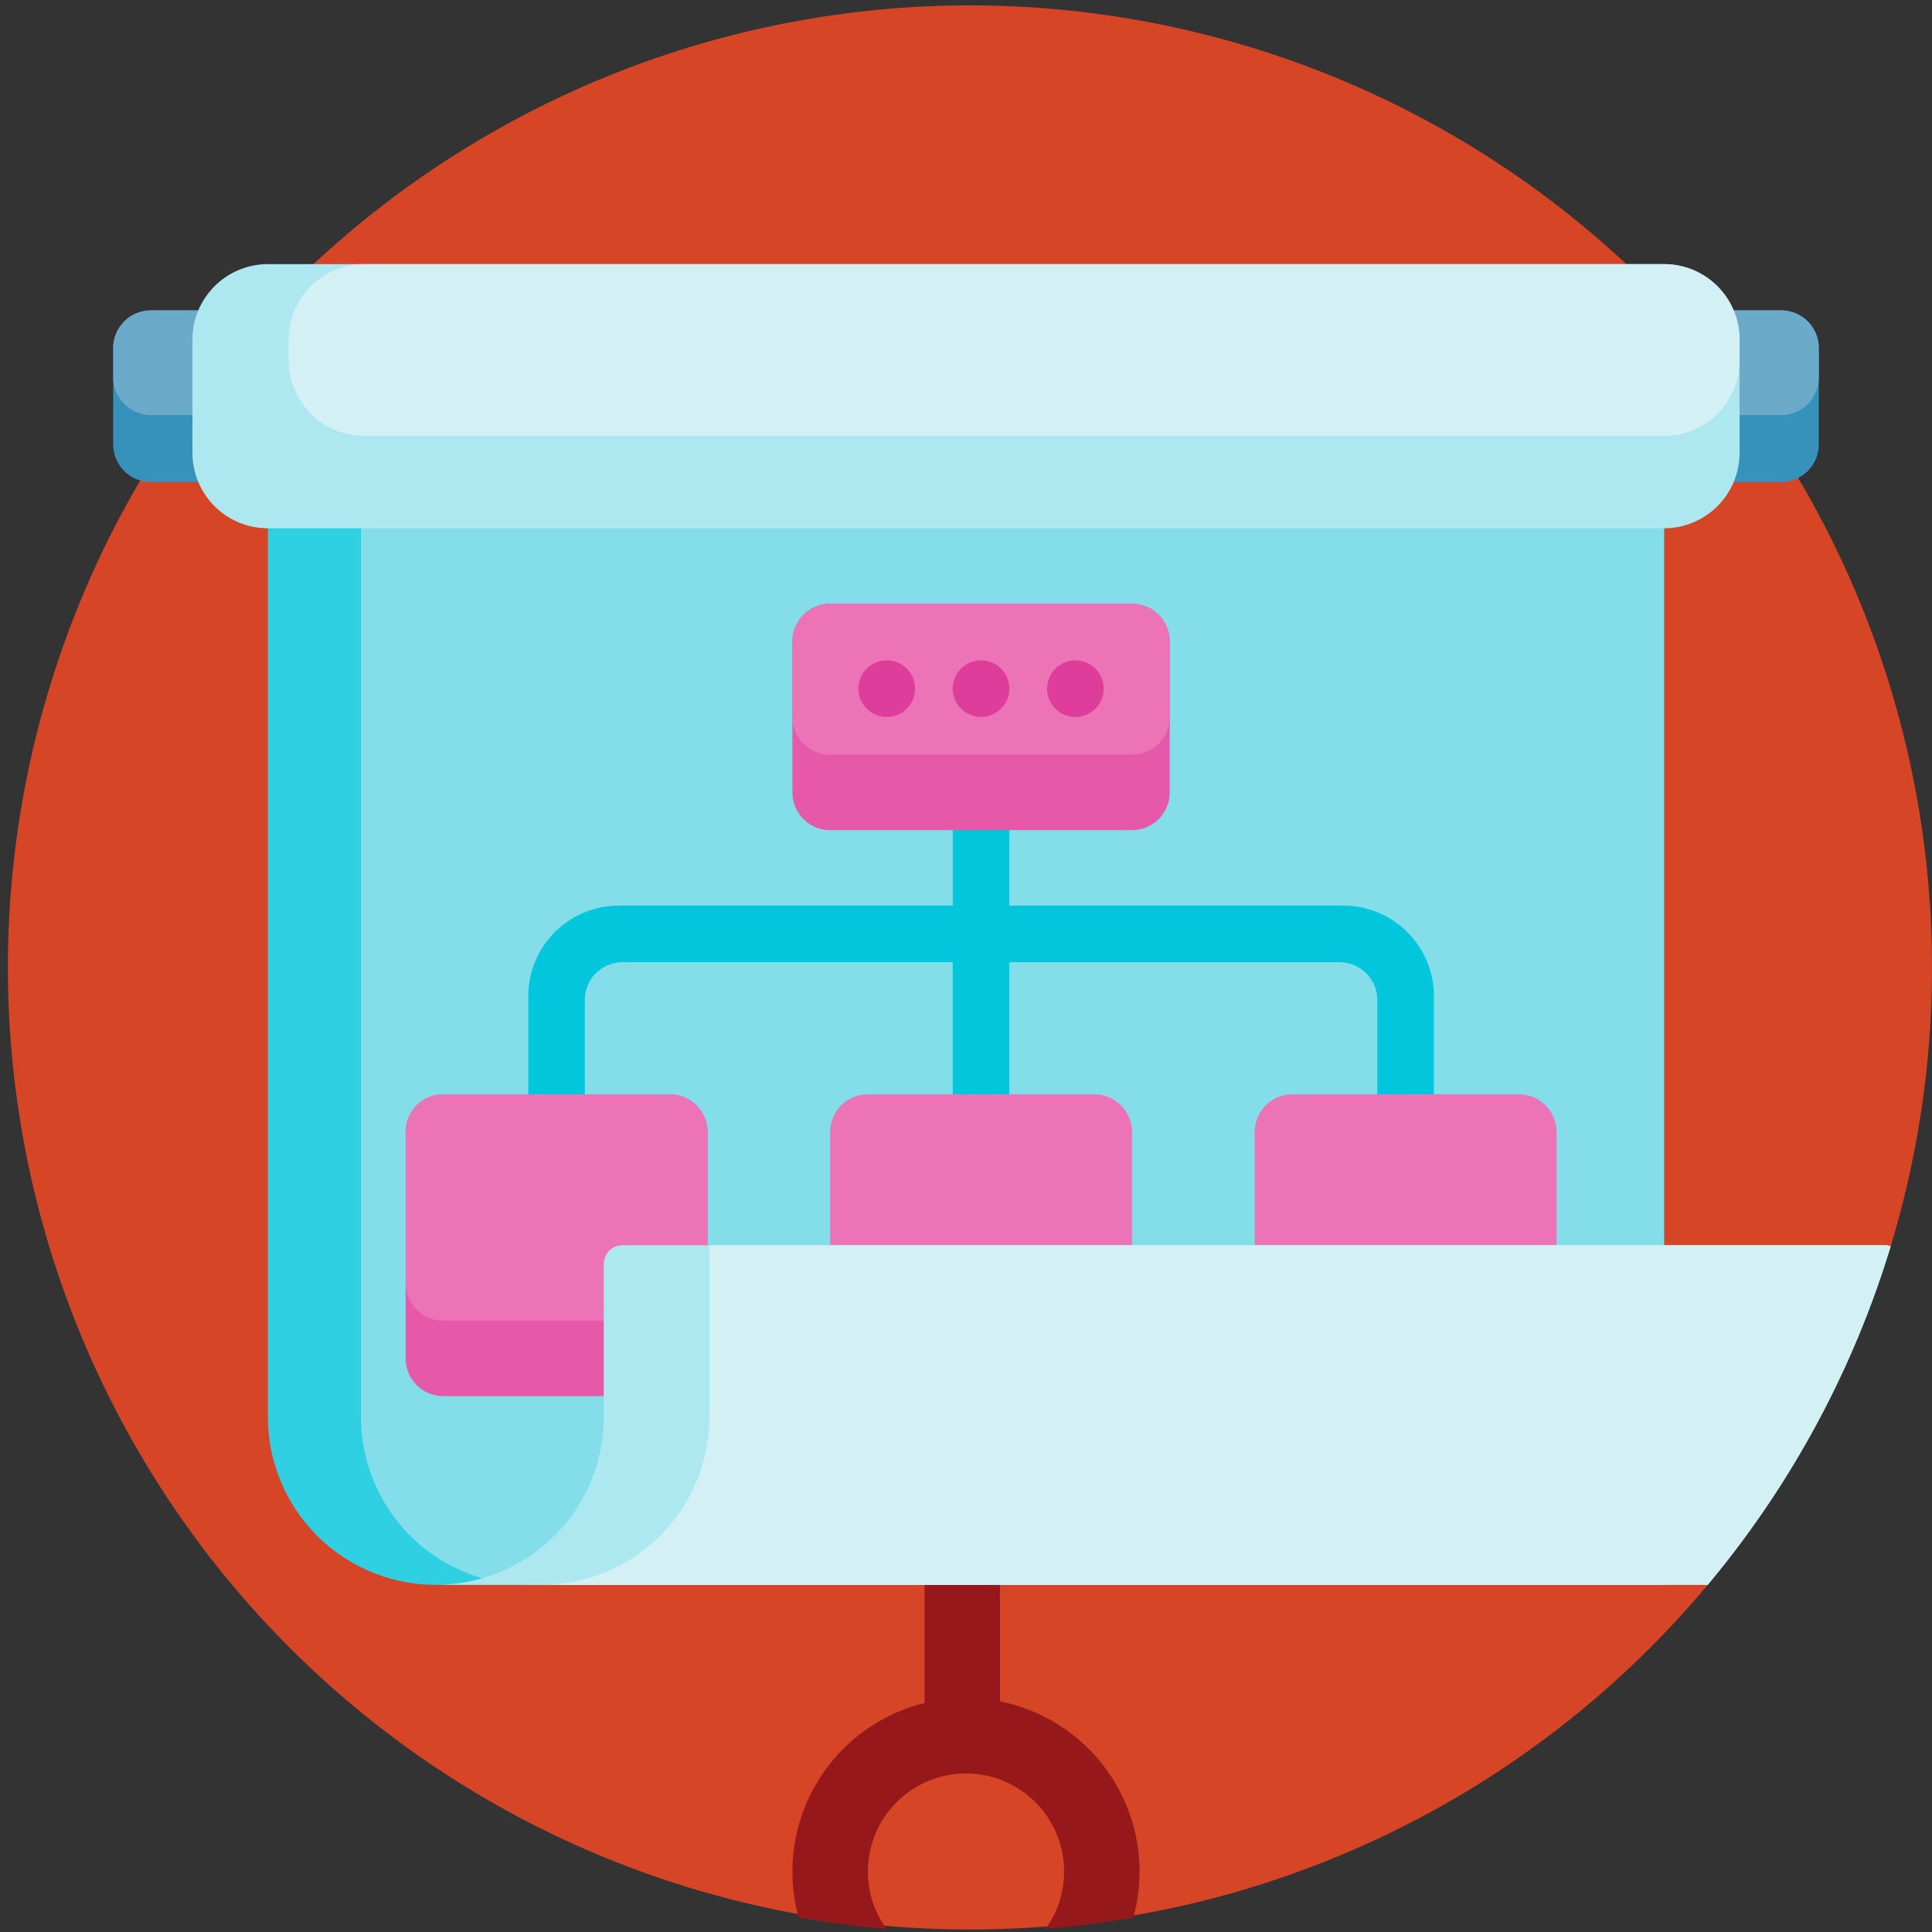 <svg id="_032-presentation" data-name="032-presentation" xmlns="http://www.w3.org/2000/svg" width="200" height="199.999" viewBox="0 0 200 199.999">
  <rect x="0" y="0" width="200" height="199.999" fill="#333333" stroke="none"/>
  <path id="Trazado_21012" data-name="Trazado 21012" d="M178.385,145.595V160a5.936,5.936,0,0,1-1.366,3.783,99.591,99.591,0,1,1,18.593-34.4,3.979,3.979,0,0,1-3.81,2.8A13.417,13.417,0,0,0,178.385,145.6Zm0,0" transform="translate(0 -0.001)" fill="#d64626"/>
  <path id="Trazado_21013" data-name="Trazado 21013" d="M245.937,437.5a18,18,0,0,1-.639,4.75q-4.47.78-9.071,1.158a10.156,10.156,0,1,0-16.516,0q-4.6-.375-9.071-1.158a17.969,17.969,0,0,1,13.033-22.2V400h7.812v19.878A17.973,17.973,0,0,1,245.937,437.5Zm0,0" transform="translate(-127.969 -243.751)" fill="#97181a"/>
  <path id="Trazado_21014" data-name="Trazado 21014" d="M202.656,100.023H33.906A3.906,3.906,0,0,1,30,96.117V86.156a3.906,3.906,0,0,1,3.906-3.906h168.75a3.906,3.906,0,0,1,3.906,3.906v9.961A3.906,3.906,0,0,1,202.656,100.023Zm0,0" transform="translate(-18.281 -50.121)" fill="#3691bb"/>
  <path id="Trazado_21015" data-name="Trazado 21015" d="M202.656,93.09H33.906A3.906,3.906,0,0,1,30,89.184V86.156a3.906,3.906,0,0,1,3.906-3.906h168.75a3.906,3.906,0,0,1,3.906,3.906v3.027A3.906,3.906,0,0,1,202.656,93.09Zm0,0" transform="translate(-18.281 -50.121)" fill="#6caac9"/>
  <path id="Trazado_21016" data-name="Trazado 21016" d="M215.531,237.187H88.383A17.382,17.382,0,0,1,71,219.8V120H215.531Zm0,0" transform="translate(-43.266 -73.125)" fill="#2ed0e1"/>
  <path id="Trazado_21017" data-name="Trazado 21017" d="M230.563,237.187H113.051A17.382,17.382,0,0,1,95.668,219.8V120H230.563Zm0,0" transform="translate(-58.298 -73.125)" fill="#84deea"/>
  <path id="Trazado_21018" data-name="Trazado 21018" d="M224.375,197.344a9.374,9.374,0,0,1,9.375,9.375V222.93H227.89v-15.82a3.906,3.906,0,0,0-3.906-3.906H189.8v20.312h-5.859V203.2h-34.18a3.906,3.906,0,0,0-3.906,3.906v15.82H140V206.719a9.375,9.375,0,0,1,9.375-9.375h34.57V170H189.8v27.344Zm0,0" transform="translate(-85.313 -103.594)" fill="#02c6dc"/>
  <path id="Trazado_21019" data-name="Trazado 21019" d="M186.6,163.906v15.625a3.906,3.906,0,0,1-3.906,3.906h-31.25a3.906,3.906,0,0,1-3.906-3.906V163.906A3.906,3.906,0,0,1,151.445,160H182.7A3.906,3.906,0,0,1,186.6,163.906Zm-51.758,46.875H111.406a3.906,3.906,0,0,0-3.906,3.906v23.437a3.906,3.906,0,0,0,3.906,3.906h23.437a3.906,3.906,0,0,0,3.906-3.906V214.687A3.906,3.906,0,0,0,134.844,210.781Zm0,0" transform="translate(-65.508 -97.5)" fill="#e659a9"/>
  <path id="Trazado_21020" data-name="Trazado 21020" d="M186.6,163.906v7.812a3.906,3.906,0,0,1-3.906,3.906h-31.25a3.906,3.906,0,0,1-3.906-3.906v-7.812A3.906,3.906,0,0,1,151.445,160H182.7A3.906,3.906,0,0,1,186.6,163.906Zm36.133,46.875H199.3a3.906,3.906,0,0,0-3.906,3.906v15.625a3.906,3.906,0,0,0,3.906,3.906h23.437a3.906,3.906,0,0,0,3.906-3.906V214.687A3.906,3.906,0,0,0,222.734,210.781Zm-87.89,0H111.406a3.906,3.906,0,0,0-3.906,3.906v15.625a3.906,3.906,0,0,0,3.906,3.906h23.437a3.906,3.906,0,0,0,3.906-3.906V214.687A3.906,3.906,0,0,0,134.844,210.781Zm43.945,0H155.351a3.906,3.906,0,0,0-3.906,3.906v15.625a3.906,3.906,0,0,0,3.906,3.906h23.437a3.906,3.906,0,0,0,3.906-3.906V214.687A3.906,3.906,0,0,0,178.789,210.781Zm0,0" transform="translate(-65.508 -97.5)" fill="#ec74b6"/>
  <path id="Trazado_21021" data-name="Trazado 21021" d="M233.359,177.93a2.93,2.93,0,1,1-2.93-2.93A2.93,2.93,0,0,1,233.359,177.93Zm16.6-2.93a2.93,2.93,0,1,0,2.93,2.93A2.93,2.93,0,0,0,249.961,175Zm-9.766,0a2.93,2.93,0,1,0,2.93,2.93A2.93,2.93,0,0,0,240.2,175Zm0,0" transform="translate(-138.633 -106.641)" fill="#df3d9b"/>
  <path id="Trazado_21022" data-name="Trazado 21022" d="M203.343,97.344H58.812A7.812,7.812,0,0,1,51,89.531V77.812A7.812,7.812,0,0,1,58.812,70H203.343a7.812,7.812,0,0,1,7.812,7.812V89.531A7.812,7.812,0,0,1,203.343,97.344Zm22.851,74.219H95.531a1.953,1.953,0,0,0-1.953,1.953v15.82A17.382,17.382,0,0,1,76.2,206.718H207.86A99.778,99.778,0,0,0,226.8,171.667a1.923,1.923,0,0,0-.6-.105Zm0,0" transform="translate(-31.078 -42.657)" fill="#ade8f0"/>
  <path id="Trazado_21023" data-name="Trazado 21023" d="M218.882,87.773H84.312A7.812,7.812,0,0,1,76.5,79.961V77.812A7.812,7.812,0,0,1,84.312,70h134.57a7.812,7.812,0,0,1,7.813,7.812v2.148A7.812,7.812,0,0,1,218.882,87.773Zm22.852,83.789H120.055v17.773a17.382,17.382,0,0,1-17.383,17.383H223.4a99.778,99.778,0,0,0,18.938-35.051,1.923,1.923,0,0,0-.6-.105Zm0,0" transform="translate(-46.617 -42.657)" fill="#d3f1f5"/>
</svg>
